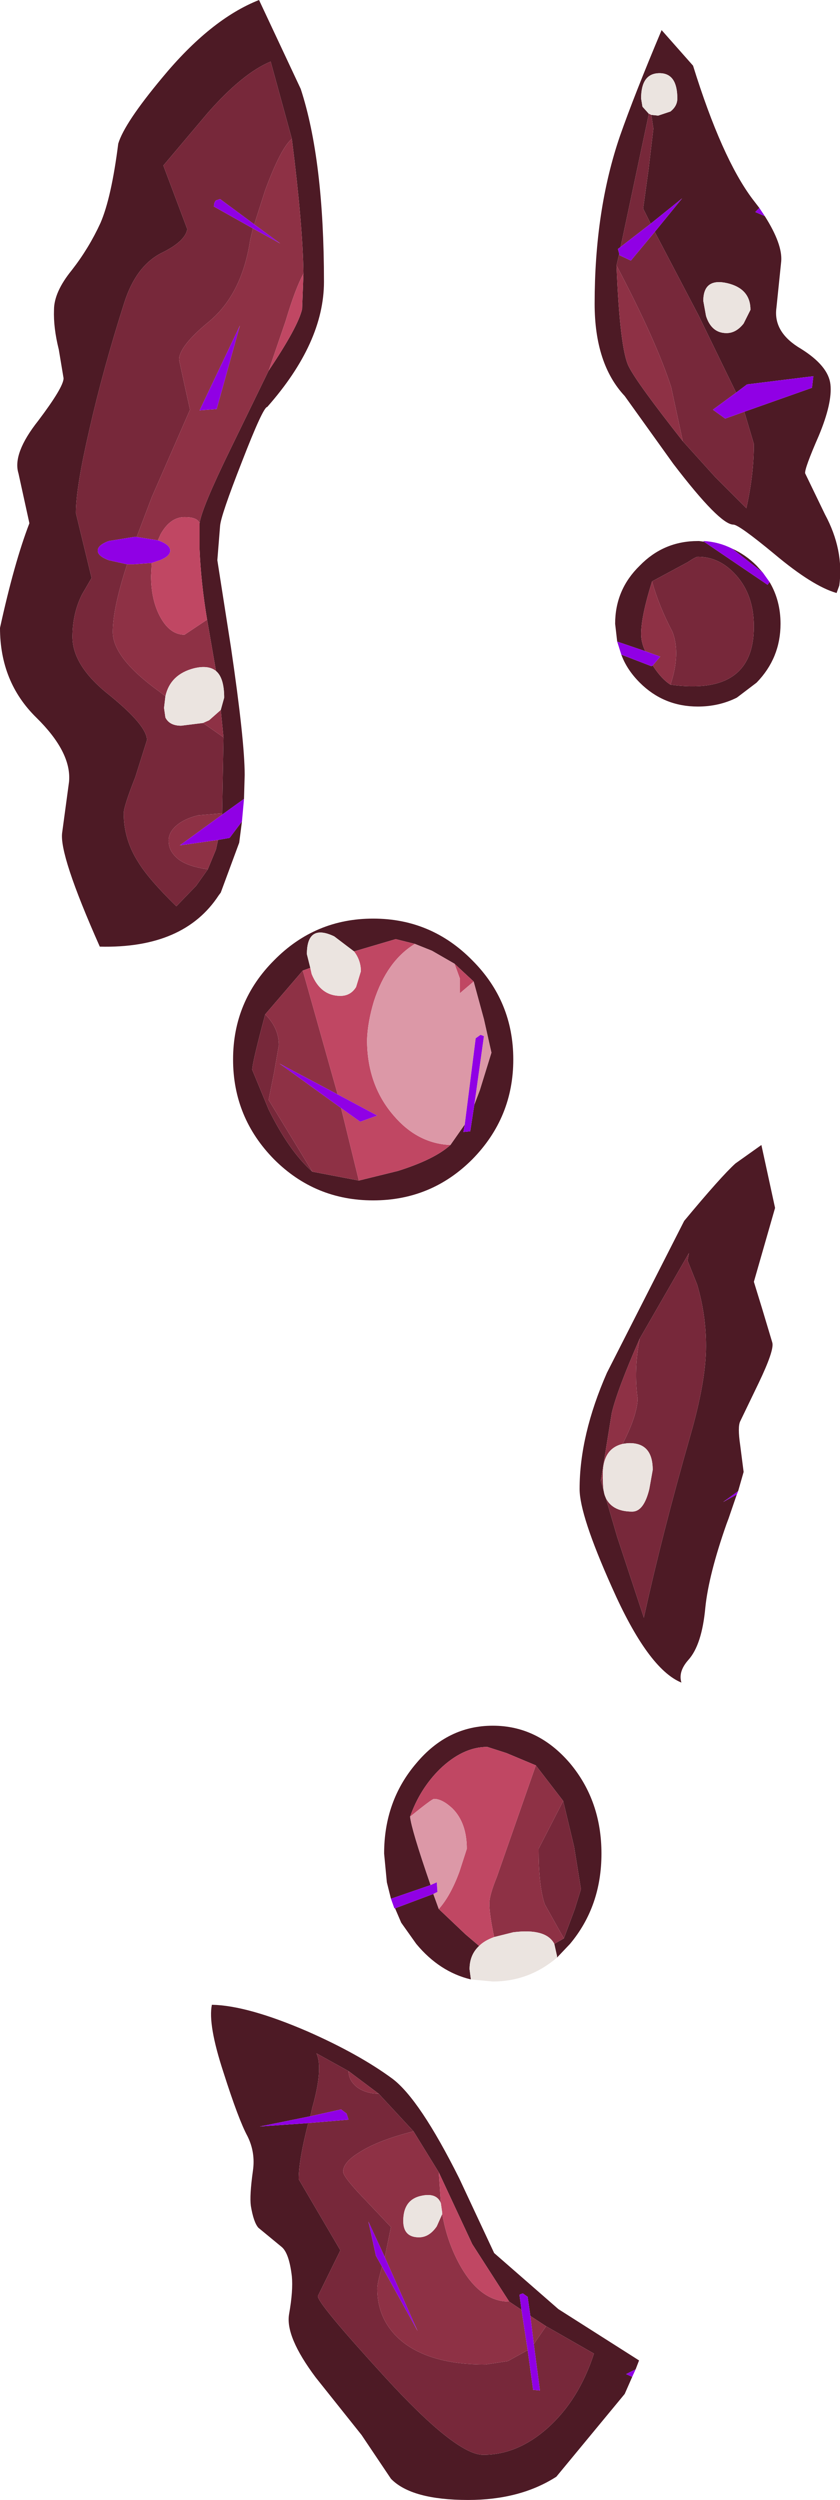 <?xml version="1.0" encoding="UTF-8" standalone="no"?>
<svg xmlns:ffdec="https://www.free-decompiler.com/flash" xmlns:xlink="http://www.w3.org/1999/xlink" ffdec:objectType="shape" height="182.75px" width="61.45px" xmlns="http://www.w3.org/2000/svg">
  <g transform="matrix(1.0, 0.0, 0.0, 1.0, -1.35, -5.8)">
    <path d="M48.95 22.15 L48.4 21.05 48.8 18.15 49.15 15.2 49.0 14.2 49.5 14.25 50.4 13.95 Q50.9 13.55 50.9 13.0 50.9 11.15 49.6 11.15 48.25 11.15 48.25 13.0 L48.35 13.6 48.8 14.1 48.8 14.2 46.75 23.85 46.55 24.0 46.65 24.35 46.45 25.2 Q46.7 31.35 47.35 32.6 47.95 33.8 51.3 38.05 L53.65 40.65 55.95 42.95 Q56.5 40.5 56.5 38.25 L55.8 35.9 60.75 34.15 60.85 33.3 56.0 33.9 55.2 34.5 52.45 28.85 49.25 22.75 51.25 20.3 48.95 22.15 M56.9 21.0 L56.6 21.3 57.3 21.6 Q58.6 23.65 58.5 24.9 L58.15 28.3 Q57.9 30.1 59.95 31.3 61.95 32.55 62.1 33.9 62.25 35.25 61.25 37.65 60.2 40.05 60.25 40.4 L61.7 43.4 Q63.1 46.0 62.75 48.6 L62.55 49.15 Q60.8 48.65 58.0 46.3 55.4 44.15 55.0 44.15 54.0 44.15 50.6 39.7 L47.05 34.75 Q44.85 32.4 44.85 28.0 44.85 21.15 46.7 15.75 47.75 12.75 49.75 8.0 L52.05 10.6 Q54.15 17.35 56.4 20.35 L56.9 21.0 M55.75 29.45 L56.25 28.45 Q56.25 26.9 54.55 26.5 52.8 26.1 52.8 27.8 L53.0 28.9 Q53.4 30.15 54.5 30.15 55.2 30.15 55.75 29.45 M52.85 45.4 L57.5 48.55 57.65 48.35 Q58.45 49.7 58.45 51.4 58.45 53.9 56.7 55.7 L55.45 56.65 55.25 56.8 Q53.95 57.45 52.4 57.45 49.9 57.45 48.15 55.7 47.2 54.75 46.8 53.65 L49.0 54.5 49.1 54.45 Q49.75 55.45 50.4 55.85 56.5 56.7 56.5 51.6 56.5 49.3 55.2 47.85 54.0 46.5 52.4 46.5 52.25 46.5 51.65 46.9 L49.05 48.3 Q48.25 50.85 48.25 52.15 48.25 52.75 48.55 53.4 L46.5 52.7 46.35 51.4 Q46.35 48.9 48.15 47.15 49.9 45.35 52.4 45.35 L52.5 45.35 52.85 45.4 M57.15 47.65 L54.9 45.9 Q55.9 46.35 56.7 47.15 L57.15 47.65 M19.05 65.85 L18.85 67.4 17.5 71.05 17.35 71.25 Q14.8 75.15 8.65 75.0 5.65 68.25 5.9 66.65 L6.4 62.95 Q6.6 60.8 4.0 58.25 1.35 55.65 1.35 51.7 2.4 46.9 3.5 44.05 L2.7 40.4 Q2.25 38.95 4.15 36.55 6.0 34.1 6.0 33.45 L5.65 31.35 Q5.25 29.75 5.3 28.45 5.3 27.15 6.6 25.55 7.85 23.95 8.7 22.1 9.5 20.25 10.0 16.3 10.45 14.8 13.2 11.5 16.75 7.2 20.3 5.8 L23.35 12.3 Q25.05 17.5 25.05 26.4 25.05 30.85 20.9 35.55 20.6 35.55 19.05 39.55 17.5 43.5 17.45 44.25 L17.25 46.75 18.25 53.15 Q19.25 59.95 19.25 62.45 L19.2 64.2 17.6 65.35 17.6 65.25 17.7 59.7 17.5 57.7 17.75 56.8 Q17.75 55.35 17.15 54.85 L16.5 51.1 Q16.05 48.4 15.95 45.95 L15.95 44.05 Q16.1 42.95 18.2 38.65 L21.0 32.9 Q23.15 29.7 23.45 28.4 L23.55 25.8 Q23.5 22.25 22.7 15.95 L21.15 10.3 Q19.1 11.15 16.55 14.05 L13.3 17.9 15.05 22.55 Q14.9 23.45 13.15 24.3 11.3 25.25 10.45 27.9 8.9 32.75 7.9 37.15 6.9 41.45 6.9 43.3 L8.05 48.05 7.35 49.25 Q6.65 50.65 6.65 52.35 6.65 54.5 9.4 56.65 12.1 58.85 12.1 59.9 L11.25 62.6 Q10.4 64.75 10.4 65.25 10.4 67.15 11.45 68.8 12.2 70.05 14.25 72.05 L15.7 70.55 16.55 69.35 17.15 67.9 17.3 67.2 18.15 67.05 19.05 65.85 M36.05 86.55 L36.45 85.5 37.3 82.75 36.75 80.3 36.0 77.55 34.6 76.25 32.95 75.3 31.7 74.8 30.3 74.45 27.25 75.35 25.8 74.25 Q23.8 73.3 23.8 75.55 L24.05 76.55 23.5 76.75 20.75 79.95 Q19.8 83.5 19.8 84.0 L21.0 86.9 Q22.5 89.95 24.2 91.45 L27.6 92.1 30.45 91.4 Q33.15 90.55 34.3 89.5 L35.35 88.0 35.25 88.55 35.75 88.5 36.05 86.55 M35.9 76.0 Q38.9 79.0 38.9 83.25 38.9 87.5 35.9 90.55 32.9 93.55 28.65 93.55 24.4 93.55 21.4 90.55 18.4 87.5 18.4 83.25 18.4 79.0 21.4 76.0 24.4 72.95 28.65 72.95 32.9 72.95 35.9 76.0 M55.25 115.05 L54.65 116.8 54.5 117.2 Q53.2 120.9 52.95 123.3 52.7 126.05 51.7 127.15 50.95 128.0 51.2 128.8 48.75 127.8 46.1 121.8 43.75 116.55 43.75 114.65 43.75 110.7 45.75 106.15 L51.4 95.05 Q54.1 91.8 55.15 90.85 L57.05 89.5 58.05 94.1 56.5 99.5 57.1 101.45 57.85 103.95 Q58.0 104.5 56.85 106.9 L55.5 109.7 Q55.3 110.1 55.5 111.45 L55.75 113.4 55.35 114.8 54.25 115.6 55.25 115.05 M45.3 114.05 L46.5 118.15 48.45 124.05 Q49.8 117.9 51.85 110.75 53.0 106.75 53.0 104.2 53.0 101.9 52.35 99.7 L51.65 97.95 51.75 97.4 48.15 103.65 Q46.5 107.4 46.1 109.1 L45.3 114.05 M42.6 147.5 L43.4 145.35 43.85 143.9 43.35 140.8 42.55 137.45 40.55 134.85 38.4 133.95 37.0 133.5 Q35.2 133.5 33.5 135.15 32.05 136.6 31.35 138.6 31.45 139.55 32.85 143.6 L29.95 144.6 29.65 143.4 29.45 141.3 Q29.45 137.45 31.8 134.7 34.1 131.95 37.4 131.95 40.7 131.95 43.05 134.7 45.35 137.45 45.35 141.3 45.35 145.15 43.05 147.9 L42.1 148.9 42.1 148.8 41.9 147.9 42.6 147.5 M30.25 145.3 L33.05 144.25 33.45 145.35 35.4 147.2 36.4 148.05 Q35.7 148.7 35.7 149.75 L35.8 150.5 Q33.5 149.95 31.8 147.9 L30.7 146.35 30.25 145.3 M26.85 157.2 L24.5 155.9 Q25.0 157.0 24.2 159.85 L24.05 160.5 20.35 161.25 23.9 161.0 Q23.2 163.7 23.2 165.1 L26.25 170.3 24.6 173.65 Q24.6 174.2 29.45 179.5 34.7 185.25 36.7 185.25 39.2 185.25 41.4 183.3 43.7 181.25 44.8 177.85 L41.3 175.85 40.15 175.1 39.95 173.7 39.6 173.45 39.45 173.5 39.35 173.55 39.5 174.65 38.6 174.05 35.9 169.85 33.45 164.6 31.6 161.6 29.05 158.85 26.85 157.2 M47.6 179.55 L47.05 180.8 42.05 186.85 Q39.4 188.55 35.6 188.55 31.45 188.55 29.95 187.0 L27.8 183.8 24.45 179.6 Q22.2 176.6 22.5 174.95 22.8 173.25 22.7 172.2 22.5 170.5 21.95 170.05 L20.25 168.65 Q19.9 168.25 19.7 167.05 19.6 166.3 19.85 164.5 20.05 163.15 19.45 161.95 18.8 160.75 17.7 157.3 16.55 153.8 16.85 152.35 19.45 152.4 23.85 154.3 27.6 155.95 30.05 157.75 32.05 159.25 34.95 165.05 L37.5 170.5 42.2 174.6 48.1 178.35 47.85 179.0 47.15 179.35 47.6 179.55" fill="#4d1a25" fill-rule="evenodd" stroke="none"/>
    <path d="M49.0 14.2 L49.15 15.2 48.8 18.15 48.4 21.05 48.95 22.15 46.75 23.85 48.8 14.2 48.8 14.1 49.0 14.2 M49.25 22.75 L52.45 28.85 55.2 34.5 53.5 35.75 54.4 36.4 55.8 35.9 56.5 38.25 Q56.5 40.5 55.95 42.95 L53.65 40.65 51.3 38.05 50.45 34.1 Q49.35 30.7 46.45 25.2 L46.65 24.35 46.65 24.45 47.5 24.85 49.25 22.75 M49.05 48.3 L51.65 46.9 Q52.25 46.5 52.4 46.5 54.0 46.5 55.2 47.85 56.5 49.3 56.5 51.6 56.5 56.7 50.4 55.85 51.15 53.6 50.55 52.0 49.55 50.1 49.05 48.3 M16.55 69.35 L15.7 70.55 14.25 72.05 Q12.2 70.05 11.45 68.8 10.4 67.15 10.4 65.25 10.4 64.75 11.25 62.6 L12.1 59.9 Q12.1 58.85 9.4 56.65 6.65 54.5 6.65 52.35 6.65 50.65 7.35 49.25 L8.05 48.05 6.9 43.3 Q6.9 41.45 7.9 37.15 8.9 32.75 10.45 27.9 11.3 25.25 13.15 24.3 14.9 23.45 15.05 22.55 L13.3 17.9 16.55 14.05 Q19.1 11.15 21.15 10.3 L22.7 15.95 Q21.9 16.6 20.75 19.7 L19.95 22.2 17.45 20.35 17.15 20.45 Q17.0 20.6 17.0 20.9 L19.85 22.5 19.65 23.35 Q19.05 27.3 16.65 29.3 14.45 31.1 14.45 32.1 L14.85 33.95 15.25 35.75 12.45 42.15 11.35 45.05 11.15 45.05 9.3 45.35 Q8.5 45.65 8.5 46.05 8.5 46.45 9.3 46.75 L10.65 47.05 Q9.6 50.25 9.6 52.0 9.6 53.9 13.0 56.35 L13.45 56.7 13.35 57.55 13.45 58.25 Q13.75 58.85 14.6 58.85 L16.2 58.65 17.7 59.7 17.6 65.25 15.85 65.4 Q14.8 65.65 14.2 66.2 13.6 66.75 13.7 67.45 13.75 68.1 14.45 68.65 15.15 69.15 16.55 69.35 M24.2 91.45 Q22.5 89.95 21.0 86.9 L19.8 84.0 Q19.8 83.5 20.75 79.95 21.75 80.95 21.75 82.2 L21.4 84.2 21.0 86.2 24.2 91.45 M48.15 103.65 L51.75 97.4 51.65 97.95 52.35 99.7 Q53.0 101.9 53.0 104.2 53.0 106.75 51.85 110.75 49.8 117.9 48.45 124.05 L46.5 118.15 45.3 114.05 45.45 113.8 Q45.45 114.75 45.6 115.15 46.05 116.3 47.6 116.3 48.45 116.3 48.85 114.65 L49.1 113.25 Q49.1 111.2 47.25 111.3 L46.9 111.35 Q47.95 109.3 48.0 108.05 47.7 105.95 48.15 103.65 M42.55 137.45 L43.35 140.8 43.85 143.9 43.4 145.35 42.6 147.5 41.2 145.0 Q40.75 143.65 40.75 140.95 L42.55 137.45 M24.05 160.5 L24.2 159.85 Q25.0 157.0 24.5 155.9 L26.85 157.2 Q26.85 157.9 27.5 158.4 28.15 158.85 29.05 158.85 L31.6 161.6 Q29.05 162.25 27.7 163.1 26.45 163.85 26.45 164.55 26.45 164.95 28.2 166.75 L29.95 168.6 29.5 170.8 28.3 168.2 28.85 170.7 29.3 171.5 Q28.95 172.7 28.95 173.1 28.95 175.45 30.75 176.95 32.85 178.65 36.85 178.65 L38.5 178.4 39.95 177.6 40.35 180.5 40.85 180.55 40.4 177.15 41.3 175.85 44.8 177.85 Q43.7 181.25 41.4 183.3 39.2 185.25 36.7 185.25 34.7 185.25 29.45 179.5 24.6 174.2 24.6 173.65 L26.25 170.3 23.2 165.1 Q23.2 163.7 23.9 161.0 L26.85 160.75 26.7 160.3 26.3 160.0 24.05 160.5" fill="#77283a" fill-rule="evenodd" stroke="none"/>
    <path d="M51.3 38.05 Q47.95 33.8 47.35 32.6 46.7 31.35 46.45 25.2 49.35 30.7 50.45 34.1 L51.3 38.05 M48.55 53.4 Q48.25 52.75 48.25 52.15 48.25 50.85 49.05 48.3 49.55 50.1 50.55 52.0 51.15 53.6 50.4 55.85 49.75 55.45 49.1 54.45 L49.65 53.8 48.55 53.4 M17.3 67.2 L17.15 67.9 16.55 69.35 Q15.15 69.15 14.45 68.65 13.75 68.1 13.7 67.45 13.6 66.75 14.2 66.2 14.8 65.65 15.85 65.4 L17.6 65.25 17.6 65.35 14.5 67.6 17.3 67.2 M22.7 15.95 Q23.5 22.25 23.55 25.8 22.95 26.9 22.25 29.25 L21.0 32.9 18.2 38.65 Q16.1 42.95 15.95 44.05 15.8 43.6 14.85 43.6 13.8 43.6 13.1 44.85 L12.9 45.3 11.35 45.05 12.45 42.15 15.25 35.75 14.85 33.95 14.45 32.1 Q14.45 31.1 16.65 29.3 19.05 27.3 19.65 23.35 L19.85 22.5 21.85 23.6 19.95 22.2 20.75 19.7 Q21.9 16.6 22.7 15.95 M16.5 51.1 L17.15 54.85 Q16.6 54.4 15.55 54.65 13.8 55.1 13.45 56.7 L13.0 56.35 Q9.6 53.9 9.6 52.0 9.6 50.25 10.65 47.05 L11.15 47.05 12.45 46.95 12.4 47.9 Q12.4 49.7 13.1 50.95 13.8 52.2 14.85 52.2 L16.5 51.1 M17.5 57.7 L17.7 59.7 16.2 58.65 16.65 58.45 17.5 57.7 M15.95 35.8 L17.2 35.7 18.9 29.6 15.95 35.8 M27.6 92.1 L24.2 91.45 21.0 86.2 21.4 84.2 21.75 82.2 Q21.75 80.95 20.75 79.95 L23.5 76.75 26.05 85.8 21.8 83.55 26.3 86.8 26.4 87.2 27.6 92.1 M45.3 114.05 L46.1 109.1 Q46.5 107.4 48.15 103.65 47.7 105.95 48.0 108.05 47.95 109.3 46.9 111.35 45.45 111.7 45.45 113.55 L45.45 113.8 45.3 114.05 M42.55 137.45 L40.75 140.95 Q40.75 143.65 41.2 145.0 L42.6 147.5 41.9 147.9 Q41.3 146.75 38.9 147.05 L37.5 147.4 Q37.15 145.75 37.15 144.95 37.15 144.35 37.7 143.0 L40.55 134.85 42.55 137.45 M26.85 157.2 L29.05 158.85 Q28.15 158.85 27.5 158.4 26.85 157.9 26.85 157.2 M31.6 161.6 L33.45 164.6 33.6 166.85 Q33.3 166.1 32.25 166.3 30.85 166.55 30.85 168.15 30.85 169.35 32.0 169.35 32.75 169.35 33.3 168.55 L33.7 167.65 Q34.05 169.65 34.95 171.3 36.45 174.05 38.6 174.05 L39.5 174.65 39.95 177.6 38.5 178.4 36.85 178.65 Q32.85 178.65 30.75 176.95 28.95 175.45 28.95 173.1 28.95 172.7 29.3 171.5 L31.9 176.2 29.5 170.8 29.95 168.6 28.2 166.75 Q26.45 164.95 26.45 164.55 26.45 163.85 27.7 163.1 29.05 162.25 31.6 161.6 M40.15 175.1 L41.3 175.85 40.4 177.15 40.15 175.1" fill="#8e3145" fill-rule="evenodd" stroke="none"/>
    <path d="M23.55 25.8 L23.45 28.4 Q23.15 29.7 21.0 32.9 L22.25 29.25 Q22.95 26.9 23.55 25.8 M15.95 44.05 L15.95 45.95 Q16.05 48.4 16.5 51.1 L14.85 52.2 Q13.8 52.2 13.1 50.95 12.4 49.7 12.4 47.9 L12.45 46.95 13.05 46.75 Q13.8 46.45 13.8 46.05 13.8 45.65 13.05 45.35 L12.9 45.3 13.1 44.85 Q13.8 43.6 14.85 43.6 15.8 43.6 15.95 44.05 M34.3 89.5 Q33.15 90.55 30.45 91.4 L27.6 92.1 26.4 87.2 26.3 86.8 27.7 87.8 28.95 87.35 26.05 85.8 23.5 76.75 24.05 76.55 24.15 77.0 Q24.8 78.6 26.25 78.6 27.0 78.6 27.4 77.95 L27.75 76.8 Q27.75 76.0 27.25 75.35 L30.3 74.45 31.7 74.8 Q29.65 76.05 28.7 79.0 28.25 80.5 28.2 81.8 28.2 85.1 30.15 87.35 31.9 89.4 34.3 89.5 M34.6 76.25 L36.0 77.55 35.0 78.4 35.0 77.35 34.6 76.25 M31.35 138.6 Q32.05 136.6 33.5 135.15 35.2 133.5 37.0 133.5 L38.4 133.95 40.55 134.85 37.7 143.0 Q37.15 144.35 37.15 144.95 37.15 145.75 37.5 147.4 36.8 147.65 36.4 148.05 L35.4 147.2 33.45 145.35 Q34.3 144.4 34.95 142.65 L35.5 140.95 Q35.5 139.05 34.45 138.0 33.7 137.3 33.1 137.3 32.95 137.3 31.35 138.6 M33.45 164.6 L35.9 169.85 38.6 174.05 Q36.45 174.05 34.95 171.3 34.05 169.65 33.7 167.65 L33.7 167.55 33.6 166.85 33.45 164.6" fill="#c04763" fill-rule="evenodd" stroke="none"/>
    <path d="M36.0 77.55 L36.75 80.3 37.3 82.75 36.45 85.5 36.05 86.55 36.75 81.55 36.65 81.5 36.5 81.45 36.15 81.7 35.35 88.0 34.3 89.5 Q31.9 89.4 30.15 87.35 28.2 85.1 28.2 81.8 28.25 80.5 28.7 79.0 29.65 76.05 31.7 74.8 L32.95 75.3 34.6 76.25 35.0 77.35 35.0 78.4 36.0 77.55 M32.85 143.6 Q31.45 139.55 31.35 138.6 32.95 137.3 33.1 137.3 33.7 137.3 34.45 138.0 35.5 139.05 35.5 140.95 L34.95 142.65 Q34.3 144.4 33.45 145.35 L33.05 144.25 33.35 144.1 33.3 143.4 32.85 143.6" fill="#dc98a7" fill-rule="evenodd" stroke="none"/>
    <path d="M48.8 14.1 L48.35 13.6 48.25 13.0 Q48.25 11.15 49.6 11.15 50.9 11.15 50.9 13.0 50.9 13.55 50.4 13.95 L49.5 14.25 49.0 14.2 48.8 14.1 M55.75 29.45 Q55.2 30.15 54.5 30.15 53.4 30.15 53.0 28.9 L52.8 27.8 Q52.8 26.1 54.55 26.5 56.25 26.9 56.25 28.45 L55.75 29.45 M17.15 54.85 Q17.75 55.35 17.75 56.8 L17.5 57.7 16.65 58.45 16.2 58.65 14.6 58.85 Q13.75 58.85 13.45 58.25 L13.35 57.55 13.45 56.7 Q13.8 55.1 15.55 54.65 16.6 54.4 17.15 54.85 M24.05 76.55 L23.8 75.55 Q23.8 73.3 25.8 74.25 L27.25 75.35 Q27.75 76.0 27.75 76.8 L27.4 77.95 Q27.0 78.6 26.25 78.6 24.8 78.6 24.15 77.0 L24.05 76.55 M46.9 111.35 L47.25 111.3 Q49.1 111.2 49.1 113.25 L48.85 114.65 Q48.45 116.3 47.6 116.3 46.05 116.3 45.6 115.15 45.45 114.75 45.45 113.8 L45.45 113.55 Q45.45 111.7 46.9 111.35 M41.9 147.9 L42.1 148.8 42.1 148.9 Q40.05 150.65 37.4 150.65 L35.8 150.5 35.7 149.75 Q35.7 148.7 36.4 148.05 36.8 147.65 37.5 147.4 L38.9 147.05 Q41.3 146.75 41.9 147.9 M33.6 166.85 L33.7 167.55 33.7 167.65 33.3 168.55 Q32.75 169.35 32.0 169.35 30.85 169.35 30.85 168.15 30.85 166.55 32.25 166.3 33.3 166.1 33.6 166.85" fill="#ebe4e0" fill-rule="evenodd" stroke="none"/>
    <path d="M48.95 22.15 L51.25 20.3 49.25 22.75 47.5 24.85 46.65 24.45 46.65 24.35 46.55 24.0 46.75 23.85 48.95 22.15 M55.2 34.5 L56.0 33.9 60.85 33.3 60.75 34.15 55.8 35.9 54.4 36.4 53.5 35.75 55.2 34.5 M57.3 21.6 L56.6 21.3 56.9 21.0 57.3 21.6 M52.85 45.4 L52.8 45.35 Q53.9 45.4 54.9 45.9 L57.15 47.65 57.65 48.35 57.5 48.55 52.85 45.4 M46.5 52.7 L48.55 53.4 49.65 53.8 49.1 54.45 49.0 54.5 46.8 53.65 46.5 52.7 M19.2 64.2 L19.05 65.85 18.15 67.05 17.3 67.2 14.5 67.6 17.6 65.35 19.2 64.2 M19.85 22.5 L17.0 20.9 Q17.0 20.6 17.15 20.45 L17.45 20.35 19.95 22.2 21.85 23.6 19.85 22.5 M11.35 45.05 L12.9 45.3 13.05 45.35 Q13.8 45.65 13.8 46.05 13.8 46.45 13.05 46.75 L12.45 46.95 11.15 47.05 10.65 47.05 9.3 46.75 Q8.5 46.45 8.5 46.05 8.5 45.65 9.3 45.35 L11.15 45.05 11.35 45.05 M15.95 35.8 L18.9 29.6 17.2 35.7 15.95 35.8 M36.05 86.55 L35.75 88.5 35.25 88.55 35.35 88.0 36.15 81.7 36.5 81.45 36.65 81.5 36.75 81.55 36.05 86.55 M26.05 85.8 L28.95 87.35 27.7 87.8 26.3 86.8 21.8 83.55 26.05 85.8 M55.35 114.8 L55.25 115.05 54.25 115.6 55.35 114.8 M29.95 144.6 L32.85 143.6 33.3 143.4 33.35 144.1 33.05 144.25 30.25 145.3 30.2 145.3 29.95 144.6 M39.5 174.65 L39.35 173.55 39.45 173.5 39.6 173.45 39.95 173.7 40.15 175.1 40.4 177.15 40.85 180.55 40.35 180.5 39.95 177.6 39.5 174.65 M23.9 161.0 L20.35 161.25 24.05 160.5 26.3 160.0 26.7 160.3 26.85 160.75 23.9 161.0 M47.85 179.0 L47.6 179.55 47.15 179.35 47.85 179.0 M29.5 170.8 L31.9 176.2 29.3 171.5 28.85 170.7 28.3 168.2 29.5 170.8" fill="#9000e5" fill-rule="evenodd" stroke="none"/>
  </g>
</svg>
